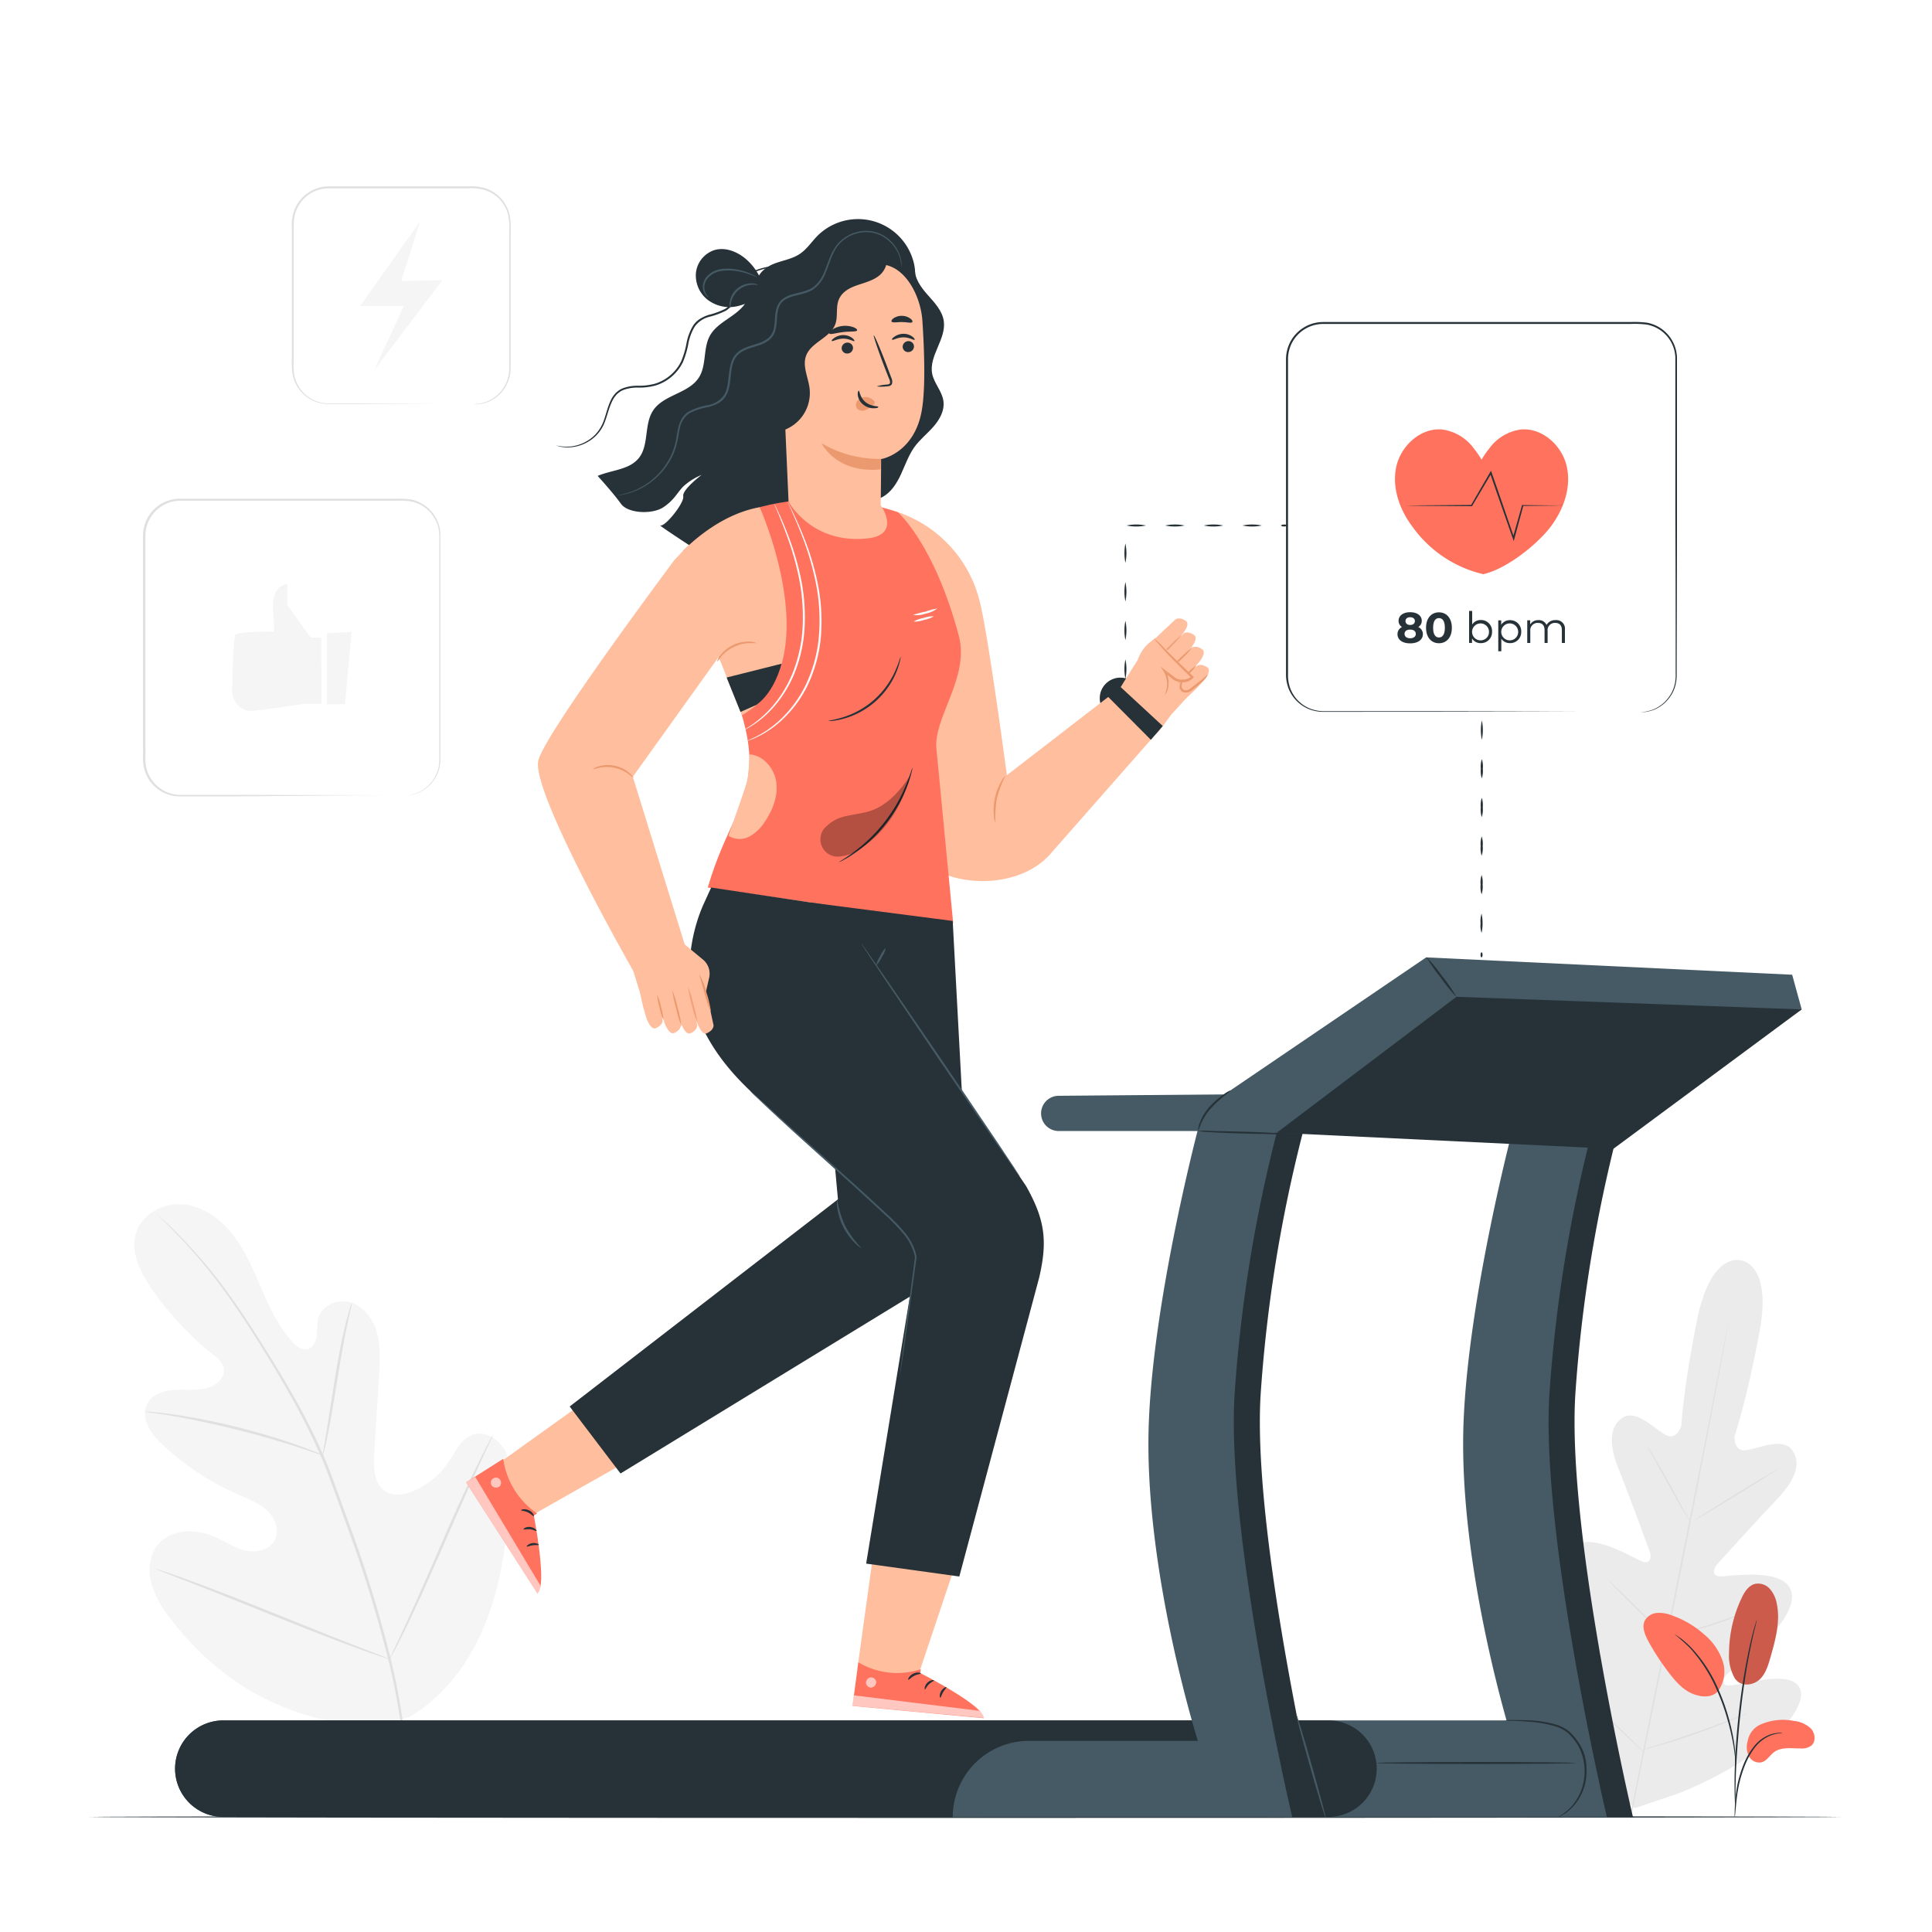 <svg class="animated" id="freepik_stories-workout" xmlns="http://www.w3.org/2000/svg" viewBox="0 0 500 500" version="1.1" xmlns:xlink="http://www.w3.org/1999/xlink" xmlns:svgjs="http://svgjs.com/svgjs"><style>svg#freepik_stories-workout:not(.animated) .animable {opacity: 0;}svg#freepik_stories-workout.animated #freepik--Character--inject-77 {animation: 1.5s Infinite  linear shake;animation-delay: 0s;}svg#freepik_stories-workout.animated #freepik--Treadmill--inject-77 {animation: 1.5s Infinite  linear floating;animation-delay: 0s;}            @keyframes shake {                10%, 90% {                    transform: translate3d(-1px, 0, 0);                  }                  20%, 80% {                    transform: translate3d(2px, 0, 0);                  }                  30%, 50%, 70% {                    transform: translate3d(-4px, 0, 0);                  }                  40%, 60% {                    transform: translate3d(4px, 0, 0);                  }            }                    @keyframes floating {                0% {                    opacity: 1;                    transform: translateY(0px);                }                50% {                    transform: translateY(-10px);                }                100% {                    opacity: 1;                    transform: translateY(0px);                }            }        </style><g id="freepik--background-complete--inject-77" class="animable" style="transform-origin: 250.447px 259.397px;"><path d="M106.2,444.25c19.41-12,25-36,25.51-57.77.08-3.64.7-7.45-.85-10.74s-5.46-5.69-8.8-4.34c-2.77,1.11-4.12,4.19-5.78,6.7a21.22,21.22,0,0,1-9,7.65c-2.38,1.07-5.29,1.65-7.5.26-3-1.91-3.16-6.26-2.93-9.87l1.26-20.2c.23-3.61.45-7.3-.48-10.8s-3.23-6.82-6.62-8-7.74.59-8.67,4.09a35.15,35.15,0,0,0-.36,4.49c-.18,1.49-1,3.11-2.42,3.45s-2.86-.76-3.88-1.88c-3.52-3.86-5.79-8.7-7.89-13.51s-4.12-9.73-7.28-13.9-7.67-7.59-12.83-8.17S36.85,314,35.25,319s1.08,10.36,4.09,14.67a80.73,80.73,0,0,0,15.89,17,6.65,6.65,0,0,1,2.64,3.17c.64,2.46-1.77,4.72-4.2,5.38-2.74.74-5.65.3-8.49.47s-6,1.25-7.17,3.85c-1.69,3.61,1.18,7.65,4.08,10.36a69.15,69.15,0,0,0,19.78,13c2.6,1.13,5.35,2.14,7.39,4.13s3.15,5.31,1.71,7.78-4.81,3.1-7.57,2.43-5.16-2.33-7.75-3.48c-4.86-2.15-11.3-2.18-14.72,1.94-2.25,2.7-2.66,6.62-1.79,10a26.57,26.57,0,0,0,5,9.24c7.43,9.79,17.2,17.89,28.5,22.53s21.9,6.33,33.59,2.79" style="fill: rgb(245, 245, 245); transform-origin: 83.335px 378.897px;" id="elx3y7b01w2ve" class="animable"></path><path d="M105.57,460.41a158.38,158.38,0,0,0-4.22-30.12A324.33,324.33,0,0,0,90.47,394.7c-1.13-3.1-2.24-6.17-3.33-9.18s-2.19-6-3.44-8.86a163.4,163.4,0,0,0-8.11-16c-2.83-5-5.69-9.57-8.4-13.86s-5.32-8.23-7.86-11.72a128.21,128.21,0,0,0-13.15-15.58c-1.7-1.72-3-3-4-3.86l-1.07-1-.37-.31a2.12,2.12,0,0,0,.33.36l1,1c.9.89,2.22,2.2,3.88,3.94a134.92,134.92,0,0,1,13,15.68c2.5,3.5,5.08,7.45,7.78,11.74S72.25,356,75.06,361a163.63,163.63,0,0,1,8,15.95c1.24,2.84,2.32,5.8,3.42,8.82l3.32,9.18a333.19,333.19,0,0,1,10.92,35.5,161.51,161.51,0,0,1,4.34,30" style="fill: rgb(224, 224, 224); transform-origin: 73.155px 387.39px;" id="eln2mkk14n0zr" class="animable"></path><path d="M83.51,376.63A7.76,7.76,0,0,0,84,375.1c.25-1,.56-2.42.91-4.21.72-3.57,1.53-8.53,2.42-14s1.76-10.41,2.53-14c.38-1.78.7-3.21.93-4.2a6.66,6.66,0,0,0,.29-1.56,8.08,8.08,0,0,0-.54,1.49c-.31,1-.7,2.39-1.14,4.16-.88,3.54-1.85,8.48-2.73,14s-1.63,10.3-2.22,14c-.28,1.69-.52,3.11-.7,4.25A6.59,6.59,0,0,0,83.51,376.63Z" style="fill: rgb(224, 224, 224); transform-origin: 87.295px 356.88px;" id="elvxvxr9g0kmn" class="animable"></path><path d="M37.54,365.32a10.23,10.23,0,0,0,1.84.32c1.18.18,2.9.42,5,.78,4.23.7,10,1.88,16.39,3.45s12,3.26,16.12,4.6c2,.65,3.69,1.22,4.82,1.61a11,11,0,0,0,1.79.55,9,9,0,0,0-1.7-.8c-1.11-.46-2.73-1.1-4.76-1.82-4-1.45-9.74-3.21-16.11-4.8A165.75,165.75,0,0,0,44.47,366c-2.13-.3-3.87-.48-5.06-.57A9.82,9.82,0,0,0,37.54,365.32Z" style="fill: rgb(224, 224, 224); transform-origin: 60.52px 370.972px;" id="elu4m9qbl0mr" class="animable"></path><path d="M100.83,429.4a2.19,2.19,0,0,0,.35-.55l.89-1.63c.77-1.43,1.82-3.52,3.09-6.11,2.54-5.2,5.83-12.49,9.35-20.58s6.73-15.4,9.16-20.64c1.19-2.55,2.17-4.65,2.9-6.2l.78-1.7a2.49,2.49,0,0,0,.23-.61,2.49,2.49,0,0,0-.35.55c-.24.44-.54,1-.89,1.64-.77,1.42-1.82,3.51-3.09,6.11-2.54,5.2-5.83,12.48-9.35,20.58s-6.73,15.4-9.16,20.64l-2.9,6.2-.78,1.69A2.49,2.49,0,0,0,100.83,429.4Z" style="fill: rgb(224, 224, 224); transform-origin: 114.205px 400.39px;" id="el6bpbgkxqyjw" class="animable"></path><path d="M40.21,406a2.61,2.61,0,0,0,.6.29l1.76.7,6.49,2.52c5.48,2.13,13,5.15,21.34,8.5s15.89,6.31,21.42,8.32c2.76,1,5,1.8,6.56,2.32l1.81.58a1.92,1.92,0,0,0,.64.16,2.61,2.61,0,0,0-.6-.29l-1.76-.7L92,425.9c-5.48-2.13-13-5.15-21.34-8.51s-15.89-6.31-21.41-8.32c-2.77-1-5-1.8-6.57-2.31l-1.8-.59A3,3,0,0,0,40.21,406Z" style="fill: rgb(224, 224, 224); transform-origin: 70.52px 417.695px;" id="elw5jn1h2ctk" class="animable"></path><path d="M450.55,326.18s-7.7-2.49-11.32,15.28-4.12,27.6-4.12,27.6-1.19,3.84-4,2.33-7.58-6.7-11.09-4.56-3.71,7-1.16,13.27,7.65,20.22,8.1,21.48.24,3.3-1.85,2.58-15.35-9.18-19-2.65,6.34,22.83,7.4,24.63.91,2.74.11,3.48-5-2.52-8.84-4.78-8.75-4.18-10.53-.24,1,17.47,19.69,35.54l9.18,7.8,11.47-3.88c24-9.8,31.71-21.29,31.53-25.61s-5.43-4.35-9.86-3.71-9.53,2.11-10,1.13-.25-1.91,1.41-3.18,17-12.67,16.06-20.09-16.39-4.51-18.61-4.63-1.63-2.11-.75-3.09,10.82-12,15.53-16.9,6.42-9.32,3.88-12.74-8.8-.26-12,.09-2.87-3.67-2.87-3.67,3.19-9.3,6.48-27.14-5-18.38-5-18.38" style="fill: rgb(235, 235, 235); transform-origin: 429.958px 397px;" id="ely7v43hujuqf" class="animable"></path><path d="M421.82,470.55c2.47-13.09,7.24-36.29,11.24-56.23s7.59-38,10.12-51.05l3-15.5.81-4.21c.1-.47.17-.83.22-1.09a3.45,3.45,0,0,1,.09-.37s0,.13-.05.38-.11.62-.18,1.1c-.18,1-.43,2.4-.75,4.22-.65,3.67-1.63,9-2.87,15.52-2.46,13.09-6,31.15-10,51.08s-8.82,43.12-11.35,56.2" style="fill: rgb(224, 224, 224); transform-origin: 434.56px 406.35px;" id="elilkn8zyr29n" class="animable"></path><path d="M426.35,374.37a4.42,4.42,0,0,1,.51.71c.31.46.74,1.15,1.26,2,1,1.71,2.42,4.11,3.89,6.78l3.75,6.86,1.15,2.08a4.15,4.15,0,0,1,.39.77,3.75,3.75,0,0,1-.52-.7c-.31-.47-.74-1.15-1.25-2-1-1.73-2.37-4.14-3.84-6.82s-2.79-5-3.8-6.83l-1.16-2.07A3,3,0,0,1,426.35,374.37Z" style="fill: rgb(224, 224, 224); transform-origin: 431.825px 383.97px;" id="elu4bc3ldde6" class="animable"></path><path d="M438.42,393.49c-.05-.08,4.77-3.14,10.77-6.83s10.91-6.6,11-6.52-4.77,3.15-10.77,6.84S438.48,393.58,438.42,393.49Z" style="fill: rgb(224, 224, 224); transform-origin: 449.305px 386.815px;" id="elusok3k6z4g" class="animable"></path><path d="M430.91,423.83a3.39,3.39,0,0,1,.85-.28l2.33-.64c2-.54,4.68-1.3,7.65-2.25s5.62-1.89,7.54-2.59l2.27-.83a3.67,3.67,0,0,1,.85-.26,4.65,4.65,0,0,1-.79.4c-.52.23-1.29.56-2.23.94-1.9.76-4.55,1.75-7.53,2.7s-5.71,1.67-7.7,2.15c-1,.23-1.8.41-2.36.52A4.9,4.9,0,0,1,430.91,423.83Z" style="fill: rgb(224, 224, 224); transform-origin: 441.655px 420.405px;" id="elvvvcv13hre" class="animable"></path><path d="M416.18,408.94a3.46,3.46,0,0,1,.63.52l1.64,1.53c1.37,1.3,3.24,3.11,5.29,5.13s3.9,3.87,5.22,5.22l1.55,1.61a3.32,3.32,0,0,1,.53.63,3.46,3.46,0,0,1-.63-.52l-1.64-1.53c-1.37-1.3-3.24-3.12-5.29-5.14s-3.9-3.87-5.22-5.21l-1.55-1.62A3.13,3.13,0,0,1,416.18,408.94Z" style="fill: rgb(224, 224, 224); transform-origin: 423.61px 416.26px;" id="eluoair2un7c8" class="animable"></path><path d="M406.14,434.87a6.4,6.4,0,0,1,.81.68l2.1,1.95c1.76,1.66,4.18,4,6.83,6.53s5.05,4.91,6.77,6.61l2,2a4.76,4.76,0,0,1,.71.78,5.44,5.44,0,0,1-.81-.68l-2.1-1.95c-1.76-1.65-4.18-4-6.84-6.53s-5-4.9-6.76-6.61l-2-2A5,5,0,0,1,406.14,434.87Z" style="fill: rgb(224, 224, 224); transform-origin: 415.75px 444.145px;" id="elnwpw1vmt33t" class="animable"></path><path d="M425,452.89a5.68,5.68,0,0,1,1.06-.38l2.93-.92c2.47-.78,5.88-1.86,9.61-3.17s7.08-2.57,9.49-3.5l2.87-1.1a7.21,7.21,0,0,1,1.07-.37,5.83,5.83,0,0,1-1,.5c-.66.3-1.62.72-2.82,1.22-2.39,1-5.73,2.3-9.47,3.6s-7.16,2.36-9.66,3.07c-1.25.36-2.26.63-3,.81A9.39,9.39,0,0,1,425,452.89Z" style="fill: rgb(224, 224, 224); transform-origin: 438.515px 448.17px;" id="el8sqy9fjom0l" class="animable"></path><path d="M122.61,104.62a15,15,0,0,0,2.09-.3,9.22,9.22,0,0,0,6.87-7,11,11,0,0,0,.21-2.47c0-.87,0-1.78,0-2.71,0-3.75,0-8,0-12.74s0-9.88,0-15.43c0-1.39,0-2.8,0-4.23a15.71,15.71,0,0,0-.32-4.28,9,9,0,0,0-5.84-6.22,12.71,12.71,0,0,0-4.6-.49H85.08a9,9,0,0,0-8.24,5.32,8.67,8.67,0,0,0-.7,2.43A18,18,0,0,0,76,59.06V64.2c0,6.79,0,13.34,0,19.57,0,3.12,0,6.17,0,9.12a21.81,21.81,0,0,0,.19,4.31,9.16,9.16,0,0,0,1.72,3.71,9.07,9.07,0,0,0,6.76,3.49c2.55,0,5,0,7.39,0l22.35.08,6.08,0,1.58,0,.53,0-.53,0-1.58,0-6.08,0-22.35.09c-2.36,0-4.82,0-7.41,0a9.47,9.47,0,0,1-7.08-3.62,9.68,9.68,0,0,1-1.82-3.89,22.35,22.35,0,0,1-.21-4.4c0-3,0-6,0-9.12,0-6.23,0-12.78,0-19.57V59.06a11.23,11.23,0,0,1,.85-5.21,9.58,9.58,0,0,1,8.71-5.62h35.85a13.22,13.22,0,0,1,4.76.52,9.55,9.55,0,0,1,6.12,6.56,16.52,16.52,0,0,1,.33,4.4c0,1.43,0,2.84,0,4.23,0,5.55,0,10.71,0,15.43s0,9,0,12.74c0,.93,0,1.84,0,2.71a10.89,10.89,0,0,1-.24,2.52,9.57,9.57,0,0,1-1.94,4,9.31,9.31,0,0,1-5.15,3.13,8.1,8.1,0,0,1-1.57.19Z" style="fill: rgb(224, 224, 224); transform-origin: 103.848px 76.427px;" id="el973tcqzv6d" class="animable"></path><polygon points="108.73 57.27 93.18 79.2 104.5 79.2 96.83 95.84 114.5 72.5 103.84 72.71 108.73 57.27" style="fill: rgb(245, 245, 245); transform-origin: 103.84px 76.555px;" id="elzed5ogr8d4k" class="animable"></polygon><path d="M104.51,205.91a11.49,11.49,0,0,0,2.88-.51,9,9,0,0,0,3.07-1.75,9.2,9.2,0,0,0,2.7-3.94c.7-1.71.51-3.78.52-6s0-4.67,0-7.27c0-5.22,0-11.16,0-17.73s0-13.76,0-21.48v-5.89c0-2,.19-4.05-.61-5.92a9.09,9.09,0,0,0-3.87-4.57,9.27,9.27,0,0,0-2.89-1.09,16.65,16.65,0,0,0-3.18-.17l-56.49,0a9.07,9.07,0,0,0-9,9.28q0,7.32,0,14.41c0,9.45,0,18.56,0,27.25q0,6.51,0,12.69c.06,2.05-.2,4.11.37,6a9.11,9.11,0,0,0,3.22,4.64,9,9,0,0,0,5.16,1.84c1.84,0,3.68,0,5.47,0l10.31,0,31.1.08,8.46.05,2.2,0c.5,0,.75,0,.75,0s-.25,0-.75,0l-2.2,0-8.46,0L62,206.1H51.69c-1.79,0-3.61,0-5.49,0a9.31,9.31,0,0,1-5.4-1.91,9.48,9.48,0,0,1-3.38-4.86,10.37,10.37,0,0,1-.41-3v-3.06q0-6.18,0-12.69c0-8.69,0-17.8,0-27.25V138.88A9.62,9.62,0,0,1,39.67,132a9.52,9.52,0,0,1,6.88-2.93l56.49,0a17.18,17.18,0,0,1,3.27.18,9.58,9.58,0,0,1,3,1.16,9.43,9.43,0,0,1,4.05,4.81,8.75,8.75,0,0,1,.62,3.06c0,1,0,2,0,3,0,2,0,4,0,5.89,0,7.72,0,14.92,0,21.48s0,12.51,0,17.73c0,2.6,0,5,0,7.27,0,1.12,0,2.18,0,3.21a8.82,8.82,0,0,1-.56,2.87,9.33,9.33,0,0,1-2.79,4,9,9,0,0,1-3.14,1.73,9.48,9.48,0,0,1-2.16.4C104.76,205.92,104.51,205.91,104.51,205.91Z" style="fill: rgb(224, 224, 224); transform-origin: 75.494px 167.578px;" id="el24yrg0o7pye" class="animable"></path><path d="M83.15,165H80.41l-6-8.32v-5.46s-4.22-.26-3.73,6.89,0,5.33,0,5.33-9,0-9.72.81c-.54.57-.79,9.49-.88,14.32a5.23,5.23,0,0,0,3.71,5.28,4,4,0,0,0,1,.13c2.24,0,13.68-1.82,13.68-1.82h4.73Z" style="fill: rgb(245, 245, 245); transform-origin: 71.636px 167.599px;" id="el4jmqr1wexyg" class="animable"></path><polygon points="90.98 163.53 89.3 182.24 84.61 182.24 84.61 163.91 90.98 163.53" style="fill: rgb(245, 245, 245); transform-origin: 87.795px 172.885px;" id="elhd2ljup6rh4" class="animable"></polygon></g><g id="freepik--Floor--inject-77" class="animable" style="transform-origin: 249.7px 470.24px;"><path d="M476.4,470.22c0,.14-101.51.26-226.7.26S23,470.36,23,470.22,124.47,470,249.7,470,476.4,470.08,476.4,470.22Z" style="fill: rgb(38, 50, 56); transform-origin: 249.7px 470.24px;" id="el2t4y3bnam9o" class="animable"></path></g><g id="freepik--Character--inject-77" class="animable" style="transform-origin: 216.744px 250.685px;"><polygon points="221.89 431.89 226.78 396.55 249.67 397.73 236.93 435.7 221.89 431.89" style="fill: rgb(255, 190, 157); transform-origin: 235.78px 416.125px;" id="elufot4z264jm" class="animable"></polygon><path d="M238.27,432l-.08,1s16.53,8.4,16.43,11.67l-34-3.18,1.52-11.28A19.57,19.57,0,0,0,238.27,432Z" style="fill: rgb(255, 114, 94); transform-origin: 237.62px 437.44px;" id="elzn1331idq3h" class="animable"></path><g id="elib6g2khhtkj"><g style="opacity: 0.6; transform-origin: 225.436px 435.429px;" class="animable"><path d="M225.22,434.13a1.4,1.4,0,0,0-1.1,1.5,1.35,1.35,0,0,0,1.47,1.11,1.47,1.47,0,0,0,1.16-1.59,1.38,1.38,0,0,0-1.66-1" style="fill: rgb(255, 255, 255); transform-origin: 225.436px 435.429px;" id="elit2m3bnnfcm" class="animable"></path></g></g><g id="elo3rbyojcuy"><g style="opacity: 0.6; transform-origin: 237.627px 441.68px;" class="animable"><path d="M220.6,441.47l.36-2.72,32.47,4s1.46.8,1.19,1.86Z" style="fill: rgb(255, 255, 255); transform-origin: 237.627px 441.68px;" id="elyq790us88wp" class="animable"></path></g></g><path d="M238.3,433.09c0,.16-.86.16-1.73.62s-1.36,1.11-1.51,1,.19-1,1.25-1.55S238.35,432.94,238.3,433.09Z" style="fill: rgb(38, 50, 56); transform-origin: 236.664px 433.788px;" id="elt8cgyiqpzy" class="animable"></path><path d="M241.73,434.9c0,.16-.72.38-1.35,1s-.87,1.37-1,1.35-.18-1,.62-1.77S241.74,434.74,241.73,434.9Z" style="fill: rgb(38, 50, 56); transform-origin: 240.518px 436.029px;" id="elx1pczlqf80p" class="animable"></path><path d="M243.36,439.36c-.16,0-.31-.84.2-1.7s1.32-1.16,1.38-1-.47.59-.88,1.31S243.52,439.35,243.36,439.36Z" style="fill: rgb(38, 50, 56); transform-origin: 244.077px 437.989px;" id="el096uv2d6ypk5" class="animable"></path><polygon points="128.1 379.39 153.11 361.46 172.88 372.21 137.01 392.52 128.1 379.39" style="fill: rgb(255, 190, 157); transform-origin: 150.49px 376.99px;" id="el25d2v34zdq5j" class="animable"></polygon><path d="M139,391.68l-.85.56s3.58,18.19.94,20.12l-18.46-28.74,9.61-6.08A20.47,20.47,0,0,0,139,391.68Z" style="fill: rgb(255, 114, 94); transform-origin: 130.345px 394.95px;" id="elsclseih75jt" class="animable"></path><g id="elelblejmoghj"><g style="opacity: 0.6; transform-origin: 128.353px 383.702px;" class="animable"><path d="M129.27,382.74a1.41,1.41,0,0,0-1.87.05,1.34,1.34,0,0,0,0,1.84,1.47,1.47,0,0,0,2-.06,1.4,1.4,0,0,0-.25-1.92" style="fill: rgb(255, 255, 255); transform-origin: 128.353px 383.702px;" id="elapx3opjx315" class="animable"></path></g></g><g id="elutswth6k5ud"><g style="opacity: 0.6; transform-origin: 130.252px 397.295px;" class="animable"><path d="M120.64,383.62l2.36-1.39,16.83,28.06s.27,1.64-.73,2.07Z" style="fill: rgb(255, 255, 255); transform-origin: 130.252px 397.295px;" id="eluw3a8gvc2jo" class="animable"></path></g></g><path d="M138.15,392.39c-.15.09-.66-.58-1.56-1s-1.72-.39-1.74-.55.91-.48,2,0S138.3,392.34,138.15,392.39Z" style="fill: rgb(38, 50, 56); transform-origin: 136.516px 391.492px;" id="el63e1q14wmn7" class="animable"></path><path d="M138.84,396.21c-.12.12-.75-.34-1.65-.43s-1.61.17-1.7,0,.66-.74,1.77-.6S139,396.12,138.84,396.21Z" style="fill: rgb(38, 50, 56); transform-origin: 137.174px 395.694px;" id="elbabl2smpg5w" class="animable"></path><path d="M136.33,400.24c-.11-.11.46-.76,1.46-.89s1.73.33,1.65.46-.75,0-1.57.11S136.43,400.37,136.33,400.24Z" style="fill: rgb(38, 50, 56); transform-origin: 137.881px 399.798px;" id="el83744bvvqu" class="animable"></path><circle cx="289.95" cy="180.71" r="5.34" style="fill: rgb(38, 50, 56); transform-origin: 289.95px 180.71px;" id="elvllus2tk34" class="animable"></circle><path d="M229.59,131.73a32.59,32.59,0,0,1,23.91,23.73c2.2,8.35,7.08,45.16,7.08,45.16L290,177.91,299.1,190l-26.93,30.62c-6,7.27-17.75,9-26.69,6h0c-10.15-3.41-10.67-10.43-9.51-21.07Z" style="fill: rgb(255, 190, 157); transform-origin: 264.345px 179.876px;" id="elto7ygg8ykyn" class="animable"></path><path d="M303,185.08l9.69-10.61-15.08-8c-1.06.64-7.61,11.41-7.61,11.41l-.4,1.85s9.29,10.1,9.55,10.27S303,185.08,303,185.08Z" style="fill: rgb(255, 190, 157); transform-origin: 301.145px 178.237px;" id="elrlgf5mqxmlk" class="animable"></path><path d="M312.08,175.43s-.05.13-.17.28c-1,1.27-5.81,6.25-6.63,5.89s-2.28-2.44-1.77-3.21,6.29-6.08,6.29-6.08,1-.78,2.67.42C313.53,173.47,312.08,175.43,312.08,175.43Z" style="fill: rgb(255, 190, 157); transform-origin: 308.131px 176.84px;" id="elhvy95vwlk58" class="animable"></path><path d="M310.76,170.75s-.05.13-.16.28c-1,1.28-5.82,6.26-6.64,5.89s-2.27-2.43-1.76-3.21,6.28-6.08,6.28-6.08,1-.78,2.68.42C312.22,168.8,310.76,170.75,310.76,170.75Z" style="fill: rgb(255, 190, 157); transform-origin: 306.82px 172.16px;" id="elmshdcbiesq9" class="animable"></path><path d="M308.66,167.05s-.05.13-.17.28c-1,1.27-5.82,6.25-6.64,5.89s-2.27-2.44-1.76-3.22,6.28-6.08,6.28-6.08,1-.78,2.68.43C310.11,165.09,308.66,167.05,308.66,167.05Z" style="fill: rgb(255, 190, 157); transform-origin: 304.711px 168.456px;" id="elzhec19rnuds" class="animable"></path><path d="M306.51,163.41s-.05.13-.17.28c-1,1.28-5.81,6.26-6.63,5.89s-2.27-2.43-1.76-3.21,6.28-6.08,6.28-6.08,1-.78,2.68.42C308,161.46,306.51,163.41,306.51,163.41Z" style="fill: rgb(255, 190, 157); transform-origin: 302.576px 164.82px;" id="elrmgxd61ogia" class="animable"></path><path d="M304.89,176.89a14.32,14.32,0,0,0,2.55-2.24,13.38,13.38,0,0,0,2.22-2.5,13.41,13.41,0,0,0-2.56,2.23A12.24,12.24,0,0,0,304.89,176.89Z" style="fill: rgb(235, 153, 110); transform-origin: 307.275px 174.52px;" id="el4w7y7hm80pq" class="animable"></path><path d="M301.89,174.09a25.86,25.86,0,0,0,3.58-3.23,25.17,25.17,0,0,0,3.28-3.54,53.94,53.94,0,0,0-6.86,6.77Z" style="fill: rgb(235, 153, 110); transform-origin: 305.32px 170.705px;" id="eldpbvf4o80os" class="animable"></path><g id="elsflnqgmpqoj"><g style="opacity: 0.78; transform-origin: 302.53px 167.615px;" class="animable"><path d="M299.1,171a52.25,52.25,0,0,0,6.86-6.77,26.54,26.54,0,0,0-3.58,3.23A25.94,25.94,0,0,0,299.1,171Z" style="fill: rgb(235, 153, 110); transform-origin: 302.53px 167.615px;" id="elzr0jxm30cci" class="animable"></path></g></g><path d="M293.38,178.36l.67-5.7a9.76,9.76,0,0,1,3.48-6.38l1.48-1.21,9.45,9.91s-4.21,2.72-6.32-.52l.5,5.31Z" style="fill: rgb(255, 190, 157); transform-origin: 300.92px 172.42px;" id="elhdrnd54ew0i" class="animable"></path><path d="M301.46,179.8c-.07,0,.27-.59.48-1.67a6.24,6.24,0,0,0-.79-4.35l-.75-1.23,1.15.88,2.64,2-.06,0a3.73,3.73,0,0,0,4-.2,2.49,2.49,0,0,0,.23-.22l0,.43c-2.78-2.69-5.27-5.16-6.95-7-.85-.94-1.51-1.72-2-2.27a3.61,3.61,0,0,1-.63-.9,35.25,35.25,0,0,1,2.9,2.86c1.76,1.8,4.28,4.2,7.08,6.89l.22.21-.2.22a1.87,1.87,0,0,1-.32.31,3.74,3.74,0,0,1-2.38.82,5.24,5.24,0,0,1-2.26-.56h0l0,0-2.59-2.09.39-.35a6.29,6.29,0,0,1,.63,4.7A3.27,3.27,0,0,1,301.46,179.8Z" style="fill: rgb(235, 153, 110); transform-origin: 303.88px 172.535px;" id="elsaln6ew4xvf" class="animable"></path><path d="M306.3,175.79c.11.05-.33.6-.5,1.51a1.21,1.21,0,0,0,.55,1.24,1.79,1.79,0,0,0,1.74-.38c1.19-.95,2.36-1.78,3.11-2.42s1.2-1.11,1.28-1.05-.25.62-1,1.38a29,29,0,0,1-3.06,2.61,2.29,2.29,0,0,1-2.36.39,1.63,1.63,0,0,1-.73-1.85,2.92,2.92,0,0,1,.59-1.13C306.14,175.87,306.27,175.77,306.3,175.79Z" style="fill: rgb(235, 153, 110); transform-origin: 308.879px 176.962px;" id="elo9oubk9kiq" class="animable"></path><path d="M257.63,213a5,5,0,0,1-.41-1.85,14.9,14.9,0,0,1,.25-4.57,14.42,14.42,0,0,1,1.63-4.29,5,5,0,0,1,1.12-1.52,28.11,28.11,0,0,0-2.24,5.91A28.64,28.64,0,0,0,257.63,213Z" style="fill: rgb(235, 153, 110); transform-origin: 258.683px 206.885px;" id="elukgyxrc4mn" class="animable"></path><polygon points="286.54 180.1 297.84 191.46 300.92 187.89 289.74 177.55 286.54 180.1" style="fill: rgb(38, 50, 56); transform-origin: 293.73px 184.505px;" id="elt0feteo0jiq" class="animable"></polygon><path d="M212.05,144.88c.71-3.88-1.45-8.56,1.21-11.48,1.84-2,5.12-2,7.25-3.69,2.74-2.23,2.55-6.35,2.86-9.86a25.38,25.38,0,0,1,6.84-15.13c1.57-1.65,3.53-3.64,2.88-5.82a5.87,5.87,0,0,0-1.34-2.05L212.21,74.57a23.3,23.3,0,0,0-5.42-5,7.81,7.81,0,0,0-7.07-.74c-3.92,1.81-4.59,7.09-7.38,10.38-2.52,3-6.78,4.29-8.64,7.71-1.77,3.27-.82,7.57-2.79,10.72-2.62,4.21-9.16,4.46-11.89,8.6-2.39,3.62-1,8.94-3.7,12.31-2.47,3.06-7,3.06-10.65,4.61,0,0,4.15,4.56,6,7.18s8.24,2.82,11.05.91,3.37-3.53,5.1-5.34a16,16,0,0,1,4.75-3s-5.08,3.83-4.75,5.53-4.7,7.94-5.9,7.53,13.26,8.9,13.26,8.9Z" style="fill: rgb(38, 50, 56); transform-origin: 193.944px 106.593px;" id="elyhz7m0m1jeg" class="animable"></path><path d="M236.79,69.36c-.2,2.66,1.56,5,3.33,7s3.75,4.08,4.13,6.72c.68,4.68-3.91,9-3,13.66.51,2.49,2.54,4.49,2.9,7s-.95,4.81-2.56,6.66-3.58,3.38-5,5.38-2.33,4.6-3.41,6.94-2.53,4.68-4.8,5.91c-3.42,1.86-8.2,1-10.82,3.86s-1.73,7.84-4.85,9.93" style="fill: rgb(38, 50, 56); transform-origin: 228.515px 105.89px;" id="el4ck9hcqvjp" class="animable"></path><path d="M195.87,73.43c-.07-2.41,2.16-4.28,4.41-5.16S205,67.05,207,65.7c1.78-1.19,3-3.06,4.47-4.58a14.87,14.87,0,0,1,25,6.82c.86,3.44.27,7.51-2.44,9.79-3.15,2.66-7.81,2.07-11.84,1.24s-8.59-1.64-12,.73c-2,1.43-3.19,3.75-4.43,5.9s-2.8,4.34-5.15,5.15-5.53-.59-5.62-3.07" style="fill: rgb(38, 50, 56); transform-origin: 215.913px 73.84px;" id="el7n126wimtl5" class="animable"></path><path d="M205.39,73.93a4,4,0,0,0-3.6,4.1h0l2.41,54.57c.1,6.44,9.52,10.07,16.42,9.91h0c7-.17,7.19-3.58,7.28-9.72.14-10.24.13-14.08.13-14s8.81-1.48,10.6-13c.9-5.71.59-15.08.09-22.73-.45-6.89-5-15.34-11.9-14.6Z" style="fill: rgb(255, 190, 157); transform-origin: 220.496px 105.465px;" id="elfnk20umwy6g" class="animable"></path><path d="M236.54,89.62a1.47,1.47,0,0,1-1.41,1.49,1.4,1.4,0,0,1-1.52-1.32,1.48,1.48,0,0,1,1.41-1.5A1.41,1.41,0,0,1,236.54,89.62Z" style="fill: rgb(38, 50, 56); transform-origin: 235.075px 89.7px;" id="elcoi12z7apyo" class="animable"></path><path d="M236.7,87.93c-.18.2-1.3-.63-2.89-.62s-2.74.8-2.91.61.1-.43.6-.8a4.06,4.06,0,0,1,2.34-.73,3.87,3.87,0,0,1,2.3.74C236.62,87.5,236.79,87.85,236.7,87.93Z" style="fill: rgb(38, 50, 56); transform-origin: 233.786px 87.175px;" id="elzms48f13k2" class="animable"></path><path d="M220.76,90a1.47,1.47,0,0,1-1.42,1.49,1.41,1.41,0,0,1-1.52-1.33,1.48,1.48,0,0,1,1.42-1.49A1.41,1.41,0,0,1,220.76,90Z" style="fill: rgb(38, 50, 56); transform-origin: 219.29px 90.08px;" id="elsmwxsweo7uo" class="animable"></path><path d="M221.12,88.26c-.18.2-1.3-.63-2.89-.62s-2.74.8-2.92.61.1-.43.61-.8a4.06,4.06,0,0,1,2.34-.73,3.87,3.87,0,0,1,2.29.74C221,87.83,221.21,88.18,221.12,88.26Z" style="fill: rgb(38, 50, 56); transform-origin: 218.198px 87.505px;" id="eloj2lxj3i09g" class="animable"></path><path d="M226.9,100a9.94,9.94,0,0,1,2.57-.47c.41-.05.79-.13.86-.4a2.08,2.08,0,0,0-.28-1.2l-1.2-3.08c-1.67-4.39-2.88-8-2.71-8.06s1.68,3.44,3.35,7.82c.4,1.08.79,2.11,1.16,3.1a2.4,2.4,0,0,1,.21,1.59,1,1,0,0,1-.67.59,2.54,2.54,0,0,1-.68.1A10.31,10.31,0,0,1,226.9,100Z" style="fill: rgb(38, 50, 56); transform-origin: 228.518px 93.434px;" id="elci3ndgc969" class="animable"></path><path d="M228,118.76a29.21,29.21,0,0,1-15.39-4.06s3.75,7.88,15.25,6.78Z" style="fill: rgb(235, 153, 110); transform-origin: 220.305px 118.143px;" id="elzoujb34kw7n" class="animable"></path><path d="M226.24,103.83a2.91,2.91,0,0,0-2.57-1.06,2.63,2.63,0,0,0-1.8,1,1.67,1.67,0,0,0-.12,1.89,1.94,1.94,0,0,0,2.08.53,5.91,5.91,0,0,0,2-1.22,1.71,1.71,0,0,0,.46-.47.53.53,0,0,0,0-.59" style="fill: rgb(235, 153, 110); transform-origin: 223.946px 104.526px;" id="el2tnwxzgvyxc" class="animable"></path><path d="M222.23,101.11c.26,0,.27,1.71,1.74,2.93s3.31,1,3.33,1.26-.41.34-1.19.36a4.24,4.24,0,0,1-2.77-1,3.73,3.73,0,0,1-1.35-2.45C221.93,101.53,222.12,101.1,222.23,101.11Z" style="fill: rgb(38, 50, 56); transform-origin: 224.64px 103.385px;" id="elg9z7ntb5xa" class="animable"></path><path d="M221.83,85.49c-.16.43-1.74.23-3.6.45s-3.37.74-3.61.36c-.11-.19.15-.59.75-1a6.34,6.34,0,0,1,5.49-.62C221.55,84.94,221.89,85.28,221.83,85.49Z" style="fill: rgb(38, 50, 56); transform-origin: 218.216px 85.378px;" id="el4lmpk9gg3h" class="animable"></path><path d="M236.11,83.35c-.28.36-1.37,0-2.69,0s-2.42.25-2.68-.13c-.11-.18.06-.54.55-.88a3.77,3.77,0,0,1,2.18-.6,3.72,3.72,0,0,1,2.14.72C236.08,82.8,236.23,83.17,236.11,83.35Z" style="fill: rgb(38, 50, 56); transform-origin: 233.429px 82.624px;" id="elwdzaad8bv68" class="animable"></path><path d="M197.37,111.72a10.21,10.21,0,0,0,12.14-11.28c-.36-2.82-1.88-5.69-.9-8.36,1.29-3.53,6.24-4.62,7.55-8.14.76-2,.08-4.44.94-6.45s2.8-3,4.74-3.67,4-1.18,5.62-2.44,2.64-3.65,1.59-5.41a108.4,108.4,0,0,0-25.1,6.1c-1.88.7-3.85,1.54-4.95,3.2s-1.12,4-1,6.16l1.44,30.94" style="fill: rgb(38, 50, 56); transform-origin: 213.424px 89.17px;" id="elt66ghfxvouk" class="animable"></path><path d="M215.29,65.57a5.08,5.08,0,0,1-.65.74,8,8,0,0,1-2.36,1.53,14.63,14.63,0,0,1-4.33,1c-1.73.21-3.72.17-5.88.22a17.58,17.58,0,0,0-6.85,1.39A7.32,7.32,0,0,0,192.31,73a18.72,18.72,0,0,0-1.67,3.79,6.77,6.77,0,0,1-2.71,3.58,20.81,20.81,0,0,1-4.36,1.62,6.59,6.59,0,0,0-3.75,2.51,13.09,13.09,0,0,0-1.68,4.49,23.27,23.27,0,0,1-1.42,4.76,11.7,11.7,0,0,1-3,3.81,11.56,11.56,0,0,1-4.12,2.22,15.9,15.9,0,0,1-4.44.53,10.2,10.2,0,0,0-4,.68,5.57,5.57,0,0,0-1.56,1.1,7.44,7.44,0,0,0-1.08,1.55c-1.12,2.25-1.48,4.68-2.48,6.66a10,10,0,0,1-4.14,4.19,10.54,10.54,0,0,1-4.26,1.27,9.87,9.87,0,0,1-2.81-.2c-.32-.08-.55-.17-.7-.21l-.24-.09a11.58,11.58,0,0,0,3.73.3,10.43,10.43,0,0,0,4.14-1.33,9.6,9.6,0,0,0,3.94-4.1c1-1.92,1.29-4.33,2.44-6.69a7.27,7.27,0,0,1,1.14-1.65,5.89,5.89,0,0,1,1.69-1.22,10.69,10.69,0,0,1,4.21-.74,16.15,16.15,0,0,0,4.31-.52,11.2,11.2,0,0,0,3.93-2.14,11,11,0,0,0,2.86-3.65,22.21,22.21,0,0,0,1.38-4.65,13.58,13.58,0,0,1,1.76-4.67,6,6,0,0,1,1.8-1.72,10.15,10.15,0,0,1,2.22-1,20.06,20.06,0,0,0,4.26-1.56,6.17,6.17,0,0,0,2.52-3.33,19,19,0,0,1,1.75-3.87,7.6,7.6,0,0,1,3.1-2.58,17.37,17.37,0,0,1,7-1.37c2.19,0,4.14,0,5.86-.15a14.88,14.88,0,0,0,4.28-.94A9.22,9.22,0,0,0,215.29,65.57Z" style="fill: rgb(38, 50, 56); transform-origin: 179.59px 90.678px;" id="ellvgfscc7jt" class="animable"></path><path d="M206.73,129.46c-13.77,1.3-22.95,6.3-29.95,13.07L186,170.07s8.5,16.22,7.92,27.75-6.18,16.3-10.75,31.87l63.52,9.3s-3.58-37.19-4.35-45.26,8.65-18.43,5.81-29.14c-6.31-23.78-15.74-32-15.74-32S218.65,127.54,206.73,129.46Z" style="fill: rgb(255, 114, 94); transform-origin: 212.733px 184.007px;" id="elfwz862eyh0d" class="animable"></path><path d="M188.51,216.27a5.33,5.33,0,0,0,5.47.2,11.22,11.22,0,0,0,4.08-4c2-3,3.33-6.55,2.83-10.08s-3.29-6.87-6.85-7.16c0,0-.3,5-.62,6.61S188.51,216.27,188.51,216.27Z" style="fill: rgb(255, 190, 157); transform-origin: 194.753px 206.18px;" id="eledm54equnou" class="animable"></path><path d="M233.08,170a3.71,3.71,0,0,1-.16,1,17.41,17.41,0,0,1-.86,2.74A20.73,20.73,0,0,1,218.32,186a17.24,17.24,0,0,1-2.83.56,3.83,3.83,0,0,1-1.05,0c0-.1,1.49-.23,3.77-.95a21.82,21.82,0,0,0,13.51-12.07C232.69,171.42,233,169.94,233.08,170Z" style="fill: rgb(38, 50, 56); transform-origin: 223.76px 178.297px;" id="el9mg72wuk8wp" class="animable"></path><path d="M236.14,198.7a5.36,5.36,0,0,1-.24,1.23,12.56,12.56,0,0,1-.39,1.41c-.17.55-.35,1.18-.62,1.85a37.46,37.46,0,0,1-2.09,4.63,38,38,0,0,1-7.61,9.8,36.27,36.27,0,0,1-4,3.17,26.23,26.23,0,0,1-2.91,1.79,5.78,5.78,0,0,1-1.14.54c0-.09,1.53-.93,3.83-2.63a41,41,0,0,0,3.85-3.22,40.71,40.71,0,0,0,7.52-9.68,41.86,41.86,0,0,0,2.17-4.53C235.62,200.4,236.05,198.67,236.14,198.7Z" style="fill: rgb(38, 50, 56); transform-origin: 226.64px 210.91px;" id="elrxy2ss7boef" class="animable"></path><g id="elvfhce40jk3s"><g style="opacity: 0.3; transform-origin: 223.98px 211.119px;" class="animable"><path d="M235.62,200.56c-2.37,3.8-6,7.93-10.48,9.33-1.92.61-3.94.81-5.91,1.26a10.28,10.28,0,0,0-5.32,2.66,4.47,4.47,0,0,0,3.66,7.82,10.85,10.85,0,0,0,5.07-2c6.67-4.33,10.88-11.13,13-19.09" id="elb2h44q0of7w" class="animable" style="transform-origin: 223.98px 211.119px;"></path></g></g><path d="M200.4,130.44a4.09,4.09,0,0,1,.32.58c.2.39.47,1,.82,1.73.69,1.51,1.66,3.71,2.7,6.5a70.31,70.31,0,0,1,2.94,10A49.9,49.9,0,0,1,208.25,162a37.19,37.19,0,0,1-2.73,12.49,31,31,0,0,1-5.59,8.83,26,26,0,0,1-5.38,4.53c-.71.44-1.28.75-1.67.94a3.28,3.28,0,0,1-.61.27s.8-.45,2.17-1.38a28,28,0,0,0,5.22-4.61,31.33,31.33,0,0,0,5.41-8.76A37.34,37.34,0,0,0,207.73,162a51,51,0,0,0-1-12.62,75.35,75.35,0,0,0-2.82-10c-1-2.79-1.9-5-2.53-6.54-.31-.72-.55-1.31-.74-1.76A3,3,0,0,1,200.4,130.44Z" style="fill: rgb(250, 250, 250); transform-origin: 200.285px 159.75px;" id="elisz3rppg54" class="animable"></path><path d="M203.86,130a4.29,4.29,0,0,1,.36.63c.22.42.54,1,.94,1.86.78,1.62,1.88,4,3.06,7a69.18,69.18,0,0,1,3.27,10.86,49,49,0,0,1,1,13.86,36.59,36.59,0,0,1-3.59,13.41,30.66,30.66,0,0,1-6.83,9,26,26,0,0,1-6.37,4.24,17.54,17.54,0,0,1-1.93.77,4.13,4.13,0,0,1-.69.21c0-.06.93-.36,2.54-1.17a27.2,27.2,0,0,0,6.2-4.32,31,31,0,0,0,6.65-9,36.69,36.69,0,0,0,3.5-13.24,49.56,49.56,0,0,0-.93-13.72,73.25,73.25,0,0,0-3.14-10.83c-1.13-3-2.18-5.4-2.91-7.05l-.84-1.89A3,3,0,0,1,203.86,130Z" style="fill: rgb(250, 250, 250); transform-origin: 202.845px 160.92px;" id="elr7sv0ft2to" class="animable"></path><path d="M242.55,157.47a7,7,0,0,1-3,1.34,7,7,0,0,1-3.26.35,20.37,20.37,0,0,1,3.12-.85A20.64,20.64,0,0,1,242.55,157.47Z" style="fill: rgb(250, 250, 250); transform-origin: 239.42px 158.344px;" id="elgz6yn99pdsd" class="animable"></path><path d="M241.7,159.49a7.37,7.37,0,0,1-2.57.95,7.22,7.22,0,0,1-2.7.43,7.7,7.7,0,0,1,2.57-.94A7.4,7.4,0,0,1,241.7,159.49Z" style="fill: rgb(250, 250, 250); transform-origin: 239.065px 160.181px;" id="eldj46783jo37" class="animable"></path><path d="M204.05,129.77s5.88,11.21,20.64,9.55c8.53-1,3.34-8.42,3.34-8.42S220.07,126.25,204.05,129.77Z" style="fill: rgb(255, 190, 157); transform-origin: 216.822px 133.97px;" id="elut9oswq3cc" class="animable"></path><path d="M246.56,238.34l3.7,69A28.62,28.62,0,0,1,236.39,335l-75.8,46.34L147.43,364l69.43-53.61-7-76.8Z" style="fill: rgb(38, 50, 56); transform-origin: 198.926px 307.465px;" id="elebduq5wcdzi" class="animable"></path><path d="M184.05,229.69l-1.88,4.12c-4.06,8.93-5,20.46-1.86,28.63s8.14,14.85,16.14,22h0L233,317.88a11.71,11.71,0,0,1,3.63,10.57l-12.47,76.21L248.27,408l20.64-77.25c2.27-9.65,1.5-15.14-3.35-23.79l-49.17-72.4Z" style="fill: rgb(38, 50, 56); transform-origin: 224.285px 318.845px;" id="elmsbtx4le3nh" class="animable"></path><path d="M264,304.6a4.34,4.34,0,0,1-.46-.59l-1.24-1.73-4.47-6.43-14.6-21.32-14.46-21.41-4.34-6.52-1.16-1.79a4.14,4.14,0,0,1-.37-.64,3.63,3.63,0,0,1,.46.59l1.24,1.73,4.47,6.43,14.6,21.32,14.46,21.4c1.81,2.72,3.28,4.94,4.34,6.52.48.75.86,1.34,1.16,1.79A5.13,5.13,0,0,1,264,304.6Z" style="fill: rgb(69, 90, 100); transform-origin: 243.45px 274.385px;" id="elf87b9aihxoc" class="animable"></path><path d="M232.78,357.46a4.13,4.13,0,0,1,0-.62c.05-.45.12-1,.2-1.79.2-1.6.48-3.86.82-6.68.75-5.74,1.79-13.77,3-23.1v.08a13.72,13.72,0,0,0-3-6.05,52.49,52.49,0,0,0-5.12-5.24c-9.45-8.8-18.23-16.51-24.47-22.23-3.12-2.86-5.63-5.19-7.34-6.82l-2-1.89-.5-.51c-.12-.11-.17-.17-.16-.18s.07,0,.19.14l.54.47,2,1.82,7.46,6.69c6.29,5.65,15.12,13.32,24.57,22.13a51.68,51.68,0,0,1,5.18,5.3,14.21,14.21,0,0,1,3.07,6.28v.08c-1.29,9.31-2.39,17.33-3.18,23.07-.41,2.82-.73,5.07-1,6.67-.12.74-.21,1.33-.28,1.77A2.89,2.89,0,0,1,232.78,357.46Z" style="fill: rgb(69, 90, 100); transform-origin: 215.714px 319.944px;" id="elwdzcs3fiavm" class="animable"></path><path d="M223,323.05a6.23,6.23,0,0,1-1.7-1.31,16.08,16.08,0,0,1-4.62-9.15,5.84,5.84,0,0,1,0-2.15,25.94,25.94,0,0,0,2.07,6.87A26.29,26.29,0,0,0,223,323.05Z" style="fill: rgb(69, 90, 100); transform-origin: 219.79px 316.745px;" id="el1g0h4nt7s7r" class="animable"></path><path d="M226.77,249.84a6.56,6.56,0,0,1,1-2.4,6.71,6.71,0,0,1,1.46-2.14,6.48,6.48,0,0,1-1,2.39A6.68,6.68,0,0,1,226.77,249.84Z" style="fill: rgb(69, 90, 100); transform-origin: 228px 247.57px;" id="elus69w50stvp" class="animable"></path><path d="M198,76.23A14.75,14.75,0,0,0,193,67c-2.21-1.87-5.23-3.08-8-2.31a7,7,0,0,0-4.88,5.8,8,8,0,0,0,3,7.08,9.3,9.3,0,0,0,7.59,1.7c2.47-.52,4.84-2,7.33-1.57" style="fill: rgb(38, 50, 56); transform-origin: 189.06px 71.966px;" id="elwsedgunmh2e" class="animable"></path><path d="M159.57,128.2A21.36,21.36,0,0,0,164,127a18.38,18.38,0,0,0,9.14-8.11,15.73,15.73,0,0,0,1.53-3.81c.39-1.38.5-2.89.88-4.43a9.15,9.15,0,0,1,.87-2.27,5.37,5.37,0,0,1,1.75-1.83,16.71,16.71,0,0,1,4.9-1.67,6.55,6.55,0,0,0,4.32-2.63c.93-1.51,1-3.43,1.25-5.31a17.36,17.36,0,0,1,.51-2.89,6,6,0,0,1,1.49-2.63c1.52-1.48,3.63-1.89,5.49-2.53a8.71,8.71,0,0,0,2.6-1.31,4.36,4.36,0,0,0,1.48-2.34c.49-1.85.19-3.86.86-5.77a4.52,4.52,0,0,1,1.8-2.32,8.68,8.68,0,0,1,2.63-1.09c1.78-.48,3.59-.76,5-1.77a9.13,9.13,0,0,0,2.85-4c.63-1.52,1.12-3.07,1.78-4.5a13.5,13.5,0,0,1,1.14-2,9.71,9.71,0,0,1,1.52-1.67,10,10,0,0,1,3.73-2,9.09,9.09,0,0,1,7.05.78,9.78,9.78,0,0,1,3.76,3.88,9.26,9.26,0,0,1,1,3.27,5.11,5.11,0,0,1,0,1.19s0-.41-.14-1.18a9.36,9.36,0,0,0-1.1-3.18,9.72,9.72,0,0,0-3.72-3.73,8.83,8.83,0,0,0-6.81-.68A9.65,9.65,0,0,0,218,62.38a9.19,9.19,0,0,0-1.44,1.6,12.56,12.56,0,0,0-1.09,2c-.64,1.4-1.11,3-1.75,4.5a9.42,9.42,0,0,1-3,4.23c-1.49,1.11-3.37,1.39-5.1,1.87a8.4,8.4,0,0,0-2.49,1,4,4,0,0,0-1.6,2.08c-.62,1.73-.33,3.74-.84,5.72A4.86,4.86,0,0,1,199.06,88a8.88,8.88,0,0,1-2.76,1.4c-1.91.65-3.94,1.07-5.3,2.41s-1.65,3.35-1.85,5.2-.31,3.86-1.34,5.52a5.28,5.28,0,0,1-2.07,1.91,11.68,11.68,0,0,1-2.55.93,16.42,16.42,0,0,0-4.77,1.58,5.91,5.91,0,0,0-2.45,3.83c-.38,1.49-.5,3-.91,4.42a16.28,16.28,0,0,1-1.59,3.89,18.43,18.43,0,0,1-4.68,5.44,17.38,17.38,0,0,1-4.72,2.67,15.52,15.52,0,0,1-3.31.89l-.88.09A1.43,1.43,0,0,1,159.57,128.2Z" style="fill: rgb(69, 90, 100); transform-origin: 196.467px 93.97px;" id="elmis9nvpunme" class="animable"></path><path d="M183.49,77s-.29-.07-.66-.43a3.36,3.36,0,0,1-.91-2,4,4,0,0,1,1-3,6,6,0,0,1,3.43-1.89,12.12,12.12,0,0,1,3.89,0,15.46,15.46,0,0,1,3.07.76,13.75,13.75,0,0,1,1.94.86c.43.25.66.41.64.44s-1-.44-2.7-1a17.37,17.37,0,0,0-3-.63,12.34,12.34,0,0,0-3.73.06,5.64,5.64,0,0,0-3.17,1.7,3.64,3.64,0,0,0-1,2.69,3.44,3.44,0,0,0,.69,1.86C183.28,76.84,183.51,77,183.49,77Z" style="fill: rgb(69, 90, 100); transform-origin: 188.898px 73.261px;" id="elfgm28ufjw4" class="animable"></path><path d="M188.94,79.7a2.7,2.7,0,0,1-.07-1.63,5.64,5.64,0,0,1,5.67-4.73,2.86,2.86,0,0,1,1.59.36c0,.09-.62-.06-1.58,0a6.12,6.12,0,0,0-3.4,1.34,6.05,6.05,0,0,0-1.92,3.1C189,79.08,189,79.7,188.94,79.7Z" style="fill: rgb(69, 90, 100); transform-origin: 192.453px 76.517px;" id="eloz3xr12d1md" class="animable"></path><path d="M196.61,131.27c-12.14,2.14-21.08,12.63-21.08,12.63h0a12.7,12.7,0,0,0-1.34,1.49c-12.13,16.37-34.11,46.55-34.92,51.68-1.39,8.67,24.38,53.78,24.38,53.78l14.12-4.58-14-45.24L186,170l6,15.09C215,172.27,196.61,131.27,196.61,131.27Z" style="fill: rgb(255, 190, 157); transform-origin: 171.394px 191.06px;" id="elvs1rqjindus" class="animable"></path><path d="M188.05,175.34l14.22-3.57s-1.67,7.14-6.48,10.64l-4.15,1.84Z" style="fill: rgb(38, 50, 56); transform-origin: 195.16px 178.01px;" id="elfwq0e2fzh" class="animable"></path><path d="M164,251.62l4.22,13.73,14.44-8.54.87-3.78a4.73,4.73,0,0,0-1.58-4.67l-5.18-4.3-1.38-1.29s-13.42,2.88-13.7,3S164,251.62,164,251.62Z" style="fill: rgb(255, 190, 157); transform-origin: 172.657px 254.06px;" id="eltbr22lrpuyc" class="animable"></path><path d="M167.67,264.38s-.08-.11-.15-.29c-.61-1.48-2.44-8.18-1.7-8.7s3.25-.72,3.66.11,2,8.5,2,8.5.19,1.23-1.72,2.09C168.62,266.62,167.67,264.38,167.67,264.38Z" style="fill: rgb(255, 190, 157); transform-origin: 168.566px 260.555px;" id="elllzjg6xpxy" class="animable"></path><path d="M172.37,265.62s-.08-.11-.16-.28c-.6-1.49-2.43-8.19-1.7-8.71s3.25-.72,3.66.11,2.05,8.5,2.05,8.5.18,1.23-1.72,2.09C173.32,267.87,172.37,265.62,172.37,265.62Z" style="fill: rgb(255, 190, 157); transform-origin: 173.283px 261.796px;" id="elhcln8iqk7ww" class="animable"></path><path d="M176.63,265.69s-.08-.11-.16-.29c-.6-1.48-2.43-8.18-1.7-8.7s3.26-.72,3.67.11,2,8.5,2,8.5.18,1.23-1.72,2.09C177.58,267.93,176.63,265.69,176.63,265.69Z" style="fill: rgb(255, 190, 157); transform-origin: 177.523px 261.865px;" id="ellil5xmad62" class="animable"></path><path d="M180.85,265.69s-.08-.11-.15-.29c-.61-1.48-2.44-8.18-1.71-8.7s3.26-.72,3.67.11,2,8.5,2,8.5.19,1.23-1.72,2.09C181.8,267.93,180.85,265.69,180.85,265.69Z" style="fill: rgb(255, 190, 157); transform-origin: 181.743px 261.865px;" id="els2l5u1ny0bk" class="animable"></path><path d="M170.07,257.44a13.75,13.75,0,0,0,.63,3.34,13.4,13.4,0,0,0,1,3.19,13.75,13.75,0,0,0-.63-3.34A12.88,12.88,0,0,0,170.07,257.44Z" style="fill: rgb(235, 153, 110); transform-origin: 170.885px 260.705px;" id="el4yaubqkksi2" class="animable"></path><path d="M174,256.28a26.12,26.12,0,0,0,1,4.73,26.41,26.41,0,0,0,1.39,4.62,28.58,28.58,0,0,0-1-4.73A26.76,26.76,0,0,0,174,256.28Z" style="fill: rgb(235, 153, 110); transform-origin: 175.195px 260.955px;" id="elly23cep9ge8" class="animable"></path><g id="el3f91rm63czh"><g style="opacity: 0.78; transform-origin: 179.285px 260.135px;" class="animable"><path d="M178.09,255.46a28.37,28.37,0,0,0,1,4.73,26.41,26.41,0,0,0,1.39,4.62,26.12,26.12,0,0,0-1-4.73A26.41,26.41,0,0,0,178.09,255.46Z" style="fill: rgb(235, 153, 110); transform-origin: 179.285px 260.135px;" id="elv5xlnhsw2r" class="animable"></path></g></g><path d="M184,261.86a22.75,22.75,0,0,1-1.64-4.76c-.74-2.67-1.46-4.79-1.34-4.85a16.46,16.46,0,0,1,1.84,4.71A26.9,26.9,0,0,1,184,261.86Z" style="fill: rgb(235, 153, 110); transform-origin: 182.503px 257.055px;" id="elhdik2ytmylw" class="animable"></path><path d="M195.77,166.43a15.3,15.3,0,0,1-1.76,0,10.1,10.1,0,0,0-7.33,3.45,15.55,15.55,0,0,1-1.11,1.37,3.8,3.8,0,0,1,.82-1.6,9.1,9.1,0,0,1,7.63-3.59A3.82,3.82,0,0,1,195.77,166.43Z" style="fill: rgb(235, 153, 110); transform-origin: 190.67px 168.651px;" id="elbl99wp7oan" class="animable"></path><path d="M163.94,201.28a15.83,15.83,0,0,1-1.33-1,9.61,9.61,0,0,0-7.59-1.58,14.22,14.22,0,0,1-1.63.4,3.53,3.53,0,0,1,1.54-.76,8.63,8.63,0,0,1,4.16-.16,8.43,8.43,0,0,1,3.74,1.81C163.65,200.67,164,201.25,163.94,201.28Z" style="fill: rgb(235, 153, 110); transform-origin: 158.668px 199.64px;" id="el4qvis2zdu6l" class="animable"></path></g><g id="freepik--Treadmill--inject-77" class="animable animator-active" style="transform-origin: 255.795px 359.115px;"><path d="M398.57,290.91s-11.84,44.45-13.07,77.4c-1.41,37.59,12.68,82.22,12.68,82.22H334.75v19.73h87.86s-17.24-73.3-14.9-109.65a373,373,0,0,1,10.9-67.46Z" style="fill: rgb(38, 50, 56); transform-origin: 378.68px 380.585px;" id="elfhve2w8mje6" class="animable"></path><path d="M391.83,290.91s-11.84,44.45-13.07,77.4c-1.41,37.59,12.68,82.22,12.68,82.22H347.75A19.73,19.73,0,0,0,328,470.26h87.86S398.63,397,401,360.61a373,373,0,0,1,10.9-67.46Z" style="fill: rgb(69, 90, 100); transform-origin: 371.93px 380.585px;" id="el0a0owmm3iqk3" class="animable"></path><path d="M269.43,288.15h0a4.56,4.56,0,0,0,4.56,4.56h46.78V283.2l-46.82.39A4.56,4.56,0,0,0,269.43,288.15Z" style="fill: rgb(69, 90, 100); transform-origin: 295.1px 287.955px;" id="eledpydhvec1" class="animable"></path><path d="M395.34,470.22H57.8a12.49,12.49,0,0,1-12.49-12.49h0A12.49,12.49,0,0,1,57.8,445.24H395.34a12.49,12.49,0,0,1,12.49,12.49h0A12.49,12.49,0,0,1,395.34,470.22Z" style="fill: rgb(69, 90, 100); transform-origin: 226.57px 457.73px;" id="elzfbjalbz2ag" class="animable"></path><path d="M343.78,470.22H57.8a12.49,12.49,0,0,1-12.49-12.49h0A12.49,12.49,0,0,1,57.8,445.24h286a12.49,12.49,0,0,1,12.49,12.49h0A12.49,12.49,0,0,1,343.78,470.22Z" style="fill: rgb(38, 50, 56); transform-origin: 200.8px 457.73px;" id="eluage0a5b4wh" class="animable"></path><path d="M317.12,290.91s-11.84,44.45-13.07,77.4c-1.41,37.59,12.68,82.22,12.68,82.22H253.31v19.73h87.86s-17.25-73.3-14.9-109.65a372.45,372.45,0,0,1,10.89-67.46Z" style="fill: rgb(38, 50, 56); transform-origin: 297.24px 380.585px;" id="el02dybpdqfj4x" class="animable"></path><path d="M310.38,290.91s-11.84,44.45-13.07,77.4C295.9,405.9,310,450.53,310,450.53H266.3a19.73,19.73,0,0,0-19.73,19.73h87.86s-17.25-73.3-14.9-109.65a372.45,372.45,0,0,1,10.89-67.46Z" style="fill: rgb(69, 90, 100); transform-origin: 290.5px 380.585px;" id="elq7v2k1txyln" class="animable"></path><path d="M343.11,470.56c-.14,0-2-6-4.09-13.42s-3.72-13.53-3.58-13.57,2,6,4.08,13.43S343.25,470.52,343.11,470.56Z" style="fill: rgb(69, 90, 100); transform-origin: 339.275px 457.065px;" id="eliu07id9pcrs" class="animable"></path><path d="M407.83,456.26c0,.15-11.55.26-25.8.26s-25.8-.11-25.8-.26S367.78,456,382,456,407.83,456.12,407.83,456.26Z" style="fill: rgb(38, 50, 56); transform-origin: 382.03px 456.26px;" id="elowqs3ve1m6e" class="animable"></path><path d="M403.33,470.22c0-.05.51-.31,1.39-.94a12.93,12.93,0,0,0,3.13-3.26,14,14,0,0,0,.63-14.16,15.22,15.22,0,0,0-2.63-3.31,9.39,9.39,0,0,0-3.45-1.81,31.25,31.25,0,0,0-6.65-1.16c-1.93-.15-3.5-.2-4.58-.24a11.41,11.41,0,0,1-1.69-.1,8.73,8.73,0,0,1,1.69-.1c1.09,0,2.66,0,4.61.07a29.78,29.78,0,0,1,6.77,1.07,9.86,9.86,0,0,1,3.64,1.89,15.66,15.66,0,0,1,2.74,3.42,12.16,12.16,0,0,1,1.49,4.13,17,17,0,0,1,.1,4.08,13.27,13.27,0,0,1-2.36,6.43,12.47,12.47,0,0,1-3.32,3.22c-.47.28-.84.49-1.1.61S403.34,470.24,403.33,470.22Z" style="fill: rgb(38, 50, 56); transform-origin: 400.039px 457.679px;" id="el457cxfw64y8" class="animable"></path><polygon points="314.44 284.91 311.2 293.93 330.42 293.15 411.89 295.42 466.28 261.24 463.81 252.26 369.09 247.77 314.44 284.91" style="fill: rgb(69, 90, 100); transform-origin: 388.74px 271.595px;" id="elaahxch8yw64" class="animable"></polygon><polygon points="417.53 297.32 330.42 293.15 376.93 257.97 466.28 261.24 417.53 297.32" style="fill: rgb(38, 50, 56); transform-origin: 398.35px 277.645px;" id="elp2o1u2lbkle" class="animable"></polygon><path d="M318.5,282.15A8.63,8.63,0,0,1,317,283.5a30.83,30.83,0,0,0-3.58,3.29,15.45,15.45,0,0,0-2.6,4,15.77,15.77,0,0,1-.77,1.88,5.33,5.33,0,0,1,.43-2,13,13,0,0,1,2.55-4.26,21.86,21.86,0,0,1,3.74-3.23A7.78,7.78,0,0,1,318.5,282.15Z" style="fill: rgb(38, 50, 56); transform-origin: 314.275px 287.41px;" id="elfzscr4ny3yw" class="animable"></path><path d="M376.93,258a41.5,41.5,0,0,1-4.09-5,41.88,41.88,0,0,1-3.68-5.33,40.84,40.84,0,0,1,4.1,5A39.94,39.94,0,0,1,376.93,258Z" style="fill: rgb(38, 50, 56); transform-origin: 373.045px 252.835px;" id="el9b68flv08tm" class="animable"></path><path d="M333.14,293.54a23.48,23.48,0,0,1-3.39,0l-8.18-.19c-3.19-.09-6.08-.21-8.18-.34a20.73,20.73,0,0,1-3.37-.33,22.42,22.42,0,0,1,3.39,0l8.18.19c3.19.09,6.08.21,8.18.34A19.9,19.9,0,0,1,333.14,293.54Z" style="fill: rgb(38, 50, 56); transform-origin: 321.58px 293.109px;" id="elundstvn1eir" class="animable"></path></g><g id="freepik--Plant--inject-77" class="animable" style="transform-origin: 447.474px 440.048px;"><path d="M449.05,434.44c1.67,2.37,4.9,1.59,6.4.14s2.13-3.56,2.71-5.56c1.31-4.58,2.64-9.38,1.66-14a7.82,7.82,0,0,0-1.79-3.82,4.07,4.07,0,0,0-3.86-1.28c-1.63.43-2.65,2-3.38,3.54a33.54,33.54,0,0,0-3.31,14.37,11.72,11.72,0,0,0,1.57,6.65" style="fill: rgb(255, 114, 94); transform-origin: 453.807px 422.894px;" id="el8bfasxmjkqw" class="animable"></path><g id="elkw9bov9x4lh"><g style="opacity: 0.2; transform-origin: 453.807px 422.894px;" class="animable"><path d="M449.05,434.44c1.67,2.37,4.9,1.59,6.4.14s2.13-3.56,2.71-5.56c1.31-4.58,2.64-9.38,1.66-14a7.82,7.82,0,0,0-1.79-3.82,4.07,4.07,0,0,0-3.86-1.28c-1.63.43-2.65,2-3.38,3.54a33.54,33.54,0,0,0-3.31,14.37,11.72,11.72,0,0,0,1.57,6.65" id="elh0q305ykzyi" class="animable" style="transform-origin: 453.807px 422.894px;"></path></g></g><path d="M455.28,446.46a14.45,14.45,0,0,1,9-1.08,7.4,7.4,0,0,1,4.41,2c1.11,1.22,1.31,3.36.05,4.41a4.22,4.22,0,0,1-2.79.7c-2.36,0-5-.44-6.87,1-1.08.81-1.8,2.16-3.08,2.56a3,3,0,0,1-3.35-1.49,5.2,5.2,0,0,1-.38-3.84A5.89,5.89,0,0,1,455.28,446.46Z" style="fill: rgb(255, 114, 94); transform-origin: 460.836px 450.614px;" id="elquypwjf3cyq" class="animable"></path><path d="M444.49,437.84a8.63,8.63,0,0,0,1.34-7.95,15.31,15.31,0,0,0-4.71-6.83,25.25,25.25,0,0,0-8.43-5,9,9,0,0,0-3.8-.64,4,4,0,0,0-3.18,1.92c-.89,1.7,0,3.75.89,5.43a63.46,63.46,0,0,0,5.54,8.43c1.66,2.14,3.56,4.25,6.09,5.22s5.16.86,6.5-.9" style="fill: rgb(255, 114, 94); transform-origin: 435.803px 428.219px;" id="el3gz722btsz4" class="animable"></path><path d="M448.94,470.26a5.39,5.39,0,0,0,.15-1.08c.08-.78.17-1.77.29-2.94s.32-2.72.66-4.32a33,33,0,0,1,1.57-5.1,19.18,19.18,0,0,1,2.6-4.61,9.74,9.74,0,0,1,3.3-2.74,9.07,9.07,0,0,1,2.77-.86,4.84,4.84,0,0,0,1.07-.16,5.71,5.71,0,0,0-1.09,0,8.47,8.47,0,0,0-2.89.76A9.52,9.52,0,0,0,453.9,452a18.42,18.42,0,0,0-2.7,4.7,31.48,31.48,0,0,0-1.56,5.19,36.25,36.25,0,0,0-.58,4.37c-.09,1.25-.12,2.26-.14,3A4.87,4.87,0,0,0,448.94,470.26Z" style="fill: rgb(38, 50, 56); transform-origin: 455.127px 459.342px;" id="el1lf7gyl9gye" class="animable"></path><path d="M449.14,468a1.66,1.66,0,0,0,0-.5v-1.44c0-1.24,0-3,.06-5.26.11-4.44.5-10.57,1.23-17.31s1.73-12.8,2.63-17.15q.33-1.65.63-2.94c.19-.86.36-1.6.52-2.2s.24-1,.33-1.39a2.82,2.82,0,0,0,.09-.5,1.82,1.82,0,0,0-.18.47l-.41,1.38c-.19.59-.38,1.33-.59,2.19s-.46,1.83-.69,2.92A163.48,163.48,0,0,0,450,443.44c-.74,6.75-1.07,12.9-1.1,17.36,0,2.22,0,4,.08,5.27,0,.58.06,1.05.08,1.43A3.3,3.3,0,0,0,449.14,468Z" style="fill: rgb(38, 50, 56); transform-origin: 451.765px 443.655px;" id="elelcg7c1obj6" class="animable"></path><path d="M449.17,456.14a7.86,7.86,0,0,0,0-1.5,39.66,39.66,0,0,0-.45-4.05,54.11,54.11,0,0,0-1.32-5.91,52.08,52.08,0,0,0-2.47-7,37.24,37.24,0,0,0-7.25-11.29,17.17,17.17,0,0,0-1.71-1.59c-.26-.22-.49-.44-.73-.62l-.66-.45a10,10,0,0,0-1.26-.81,44.47,44.47,0,0,1,4.13,3.68,39.41,39.41,0,0,1,7.07,11.25A54.59,54.59,0,0,1,447,444.8c.65,2.17,1.08,4.16,1.41,5.84s.48,3.06.59,4A10.38,10.38,0,0,0,449.17,456.14Z" style="fill: rgb(38, 50, 56); transform-origin: 441.263px 439.53px;" id="elohlom5e94dg" class="animable"></path></g><g id="freepik--icon-heart-rhythm--inject-77" class="animable" style="transform-origin: 362.5px 165.544px;"><path d="M405.47,120.69c-1.23-5.42-6.38-10.08-11.92-9.53a12.18,12.18,0,0,0-8.2,5,21.52,21.52,0,0,0-1.92,2.8,22.81,22.81,0,0,0-1.93-2.8,12.18,12.18,0,0,0-8.2-5c-5.54-.55-10.69,4.11-11.92,9.53s.81,11.18,4.16,15.62a31.29,31.29,0,0,0,18.34,12.29c6.21-1.43,14.08-7.85,17.43-12.29S406.7,126.12,405.47,120.69Z" style="fill: rgb(255, 114, 94); transform-origin: 383.425px 129.858px;" id="eldtznv05f9tk" class="animable"></path><path d="M404.46,130.75a3.42,3.42,0,0,1-.72.06l-2.07.05-7.59.08.18-.13c-.67,2.46-1.45,5.34-2.31,8.49l-.2.73-.25-.72c-1.36-3.87-2.87-8.21-4.47-12.78l-1.44-4.17.47,0-5,8.46L381,131h-.13l-13.36-.1-3.79-.06-1,0c-.23,0-.35,0-.35,0l.35,0,1,0,3.79-.06,13.36-.1-.21.12,4.93-8.49.28-.49.19.53c.47,1.36.95,2.75,1.45,4.17,1.58,4.57,3.07,8.92,4.41,12.8h-.45c.89-3.14,1.71-6,2.4-8.47l0-.14h.15l7.59.08,2.07,0A5.86,5.86,0,0,1,404.46,130.75Z" style="fill: rgb(38, 50, 56); transform-origin: 383.415px 130.925px;" id="elhyfxnwl1id" class="animable"></path><path d="M368.24,164.11c0,1.47-1.31,2.39-3.3,2.39s-3.27-.92-3.27-2.39a2,2,0,0,1,1.18-1.84,1.8,1.8,0,0,1-.9-1.6c0-1.37,1.22-2.23,3-2.23s3,.86,3,2.23a1.81,1.81,0,0,1-.91,1.6A2,2,0,0,1,368.24,164.11Zm-1.83-.06c0-.69-.56-1.11-1.47-1.11s-1.44.42-1.44,1.11.55,1.13,1.44,1.13S366.41,164.74,366.41,164.05Zm-2.67-3.31c0,.59.47,1,1.2,1s1.23-.37,1.23-1-.49-1-1.23-1S363.74,160.13,363.74,160.74Z" style="fill: rgb(38, 50, 56); transform-origin: 364.955px 162.47px;" id="el5ualu1l7gvq" class="animable"></path><path d="M369.06,162.47c0-2.57,1.43-4,3.34-4s3.34,1.46,3.34,4-1.41,4-3.34,4S369.06,165,369.06,162.47Zm4.87,0c0-1.77-.63-2.51-1.53-2.51s-1.51.74-1.51,2.51.62,2.51,1.51,2.51S373.93,164.24,373.93,162.47Z" style="fill: rgb(38, 50, 56); transform-origin: 372.4px 162.47px;" id="elchurz6nf8gn" class="animable"></path><path d="M386.14,163.44a2.84,2.84,0,0,1-2.92,3,2.53,2.53,0,0,1-2.26-1.21v1.16h-.76V158.1H381v3.52a2.59,2.59,0,0,1,2.23-1.16A2.84,2.84,0,0,1,386.14,163.44Zm-.79,0a2.19,2.19,0,1,0-2.18,2.28A2.15,2.15,0,0,0,385.35,163.44Z" style="fill: rgb(38, 50, 56); transform-origin: 383.172px 162.271px;" id="elsjcw2cep7j" class="animable"></path><path d="M393.69,163.44a2.84,2.84,0,0,1-2.92,3,2.57,2.57,0,0,1-2.23-1.15v3.26h-.79v-8h.76v1.16a2.56,2.56,0,0,1,2.26-1.21A2.84,2.84,0,0,1,393.69,163.44Zm-.79,0a2.19,2.19,0,1,0-2.19,2.28A2.16,2.16,0,0,0,392.9,163.44Z" style="fill: rgb(38, 50, 56); transform-origin: 390.722px 164.524px;" id="el5x04wb6ob5p" class="animable"></path><path d="M405,163v3.4h-.79v-3.32c0-1.24-.63-1.87-1.69-1.87a1.88,1.88,0,0,0-2,2.11v3.08h-.79v-3.32c0-1.24-.62-1.87-1.69-1.87a1.89,1.89,0,0,0-2,2.11v3.08h-.79v-5.86h.76v1.07a2.37,2.37,0,0,1,2.14-1.12,2.13,2.13,0,0,1,2.09,1.24,2.55,2.55,0,0,1,2.32-1.24A2.22,2.22,0,0,1,405,163Z" style="fill: rgb(38, 50, 56); transform-origin: 400.135px 163.438px;" id="elmg53kzphle" class="animable"></path><path d="M424.47,184.31a10,10,0,0,0,3.79-.87,9.27,9.27,0,0,0,3.62-3,9.06,9.06,0,0,0,1.36-2.67,10.28,10.28,0,0,0,.42-3.39c0-9.8,0-23.95-.08-41.44,0-8.75,0-18.34,0-28.62q0-3.85,0-7.85c0-1.32,0-2.68,0-4A9,9,0,0,0,426.17,84a25.45,25.45,0,0,0-4.21-.16h-4.31l-75.26,0a9.1,9.1,0,0,0-7.93,4.7,9.25,9.25,0,0,0-1.12,4.61v24.09c0,12.59,0,24.74,0,36.31q0,8.67,0,16.9v4.08a9.62,9.62,0,0,0,.67,3.85,9.05,9.05,0,0,0,5.37,5.13,10.05,10.05,0,0,0,3.69.54H354.1l13.73,0,41.44.08,11.27,0,2.93,0,1,0-1,0-2.93,0-11.27,0-41.44.09H343a10.37,10.37,0,0,1-3.84-.55,9.55,9.55,0,0,1-5.64-5.38,10.13,10.13,0,0,1-.7-4V170.5q0-8.22,0-16.9c0-11.57,0-23.72,0-36.31V93.2A9.84,9.84,0,0,1,334,88.34a9.64,9.64,0,0,1,8.39-5l75.26,0H422a25.76,25.76,0,0,1,4.29.18A9.49,9.49,0,0,1,434,92.49c0,1.36,0,2.69,0,4,0,2.66,0,5.28,0,7.85,0,10.28,0,19.87,0,28.62,0,17.49-.06,31.64-.08,41.44a10.61,10.61,0,0,1-.46,3.44,9,9,0,0,1-1.41,2.71,9.33,9.33,0,0,1-3.7,3,9.66,9.66,0,0,1-2.83.74C424.8,184.32,424.47,184.31,424.47,184.31Z" style="fill: rgb(38, 50, 56); transform-origin: 383.408px 133.815px;" id="eljdijmhwleoq" class="animable"></path><path d="M383.5,191.46a12.15,12.15,0,0,1,0-5,12.15,12.15,0,0,1,0,5Z" style="fill: rgb(38, 50, 56); transform-origin: 383.5px 188.96px;" id="elrc58bh4vzyh" class="animable"></path><path d="M383.49,201.46a6.31,6.31,0,0,1-.26-2.5,6,6,0,0,1,.27-2.5,6.21,6.21,0,0,1,.25,2.5A6.31,6.31,0,0,1,383.49,201.46Z" style="fill: rgb(38, 50, 56); transform-origin: 383.491px 198.96px;" id="el9addrnm2vri" class="animable"></path><path d="M383.47,211.46a6.43,6.43,0,0,1-.25-2.5,6.31,6.31,0,0,1,.26-2.5,6.11,6.11,0,0,1,.26,2.5A6,6,0,0,1,383.47,211.46Z" style="fill: rgb(38, 50, 56); transform-origin: 383.481px 208.96px;" id="el8844zglfr3c" class="animable"></path><path d="M383.45,221.46a6.43,6.43,0,0,1-.25-2.5,6.31,6.31,0,0,1,.26-2.5,6.11,6.11,0,0,1,.26,2.5A6,6,0,0,1,383.45,221.46Z" style="fill: rgb(38, 50, 56); transform-origin: 383.461px 218.96px;" id="el0o1mn837fv9" class="animable"></path><path d="M383.44,231.45a6.11,6.11,0,0,1-.26-2.5,6,6,0,0,1,.27-2.5,6.43,6.43,0,0,1,.25,2.5A6.31,6.31,0,0,1,383.44,231.45Z" style="fill: rgb(38, 50, 56); transform-origin: 383.439px 228.95px;" id="elyfor1lixzvg" class="animable"></path><path d="M383.43,241.45a6.11,6.11,0,0,1-.26-2.5,6.31,6.31,0,0,1,.26-2.5,12.15,12.15,0,0,1,0,5Z" style="fill: rgb(38, 50, 56); transform-origin: 383.414px 238.95px;" id="elm4j2sn3va9b" class="animable"></path><path d="M383.43,247.77c-.15,0-.27-.3-.27-.66s.12-.66.27-.66.26.29.26.66S383.57,247.77,383.43,247.77Z" style="fill: rgb(38, 50, 56); transform-origin: 383.425px 247.11px;" id="el3vxftrz7bwk" class="animable"></path><path d="M291.26,170.66a12.15,12.15,0,0,1,0,5,12.15,12.15,0,0,1,0-5Z" style="fill: rgb(38, 50, 56); transform-origin: 291.26px 173.16px;" id="elm3023jekokh" class="animable"></path><path d="M291.26,160.66a12.15,12.15,0,0,1,0,5,12.15,12.15,0,0,1,0-5Z" style="fill: rgb(38, 50, 56); transform-origin: 291.26px 163.16px;" id="elgir3cuz0snr" class="animable"></path><path d="M291.26,150.66a12.15,12.15,0,0,1,0,5,12.15,12.15,0,0,1,0-5Z" style="fill: rgb(38, 50, 56); transform-origin: 291.26px 153.16px;" id="el8m1ikax8s5h" class="animable"></path><path d="M291.26,140.66a12.15,12.15,0,0,1,0,5,12.15,12.15,0,0,1,0-5Z" style="fill: rgb(38, 50, 56); transform-origin: 291.26px 143.16px;" id="elpps9ufzznq" class="animable"></path><path d="M296.56,136a12.15,12.15,0,0,1-5,0,12.15,12.15,0,0,1,5,0Z" style="fill: rgb(38, 50, 56); transform-origin: 294.06px 136px;" id="eln988u5s7gs" class="animable"></path><path d="M306.56,136a12.15,12.15,0,0,1-5,0,12.15,12.15,0,0,1,5,0Z" style="fill: rgb(38, 50, 56); transform-origin: 304.06px 136px;" id="elf4mhl52gf2i" class="animable"></path><path d="M316.56,136a12.15,12.15,0,0,1-5,0,12.15,12.15,0,0,1,5,0Z" style="fill: rgb(38, 50, 56); transform-origin: 314.06px 136px;" id="elaao5q5ljik7" class="animable"></path><path d="M326.56,136a12.15,12.15,0,0,1-5,0,12.15,12.15,0,0,1,5,0Z" style="fill: rgb(38, 50, 56); transform-origin: 324.06px 136px;" id="elrlvfjwpdkh" class="animable"></path><path d="M333.08,136c0,.15-.34.26-.76.26s-.76-.11-.76-.26.34-.26.76-.26S333.08,135.82,333.08,136Z" style="fill: rgb(38, 50, 56); transform-origin: 332.32px 136px;" id="elif8jomqno0c" class="animable"></path></g><defs>     <filter id="active" height="200%">         <feMorphology in="SourceAlpha" result="DILATED" operator="dilate" radius="2"></feMorphology>                <feFlood flood-color="#32DFEC" flood-opacity="1" result="PINK"></feFlood>        <feComposite in="PINK" in2="DILATED" operator="in" result="OUTLINE"></feComposite>        <feMerge>            <feMergeNode in="OUTLINE"></feMergeNode>            <feMergeNode in="SourceGraphic"></feMergeNode>        </feMerge>    </filter>    <filter id="hover" height="200%">        <feMorphology in="SourceAlpha" result="DILATED" operator="dilate" radius="2"></feMorphology>                <feFlood flood-color="#ff0000" flood-opacity="0.5" result="PINK"></feFlood>        <feComposite in="PINK" in2="DILATED" operator="in" result="OUTLINE"></feComposite>        <feMerge>            <feMergeNode in="OUTLINE"></feMergeNode>            <feMergeNode in="SourceGraphic"></feMergeNode>        </feMerge>            <feColorMatrix type="matrix" values="0   0   0   0   0                0   1   0   0   0                0   0   0   0   0                0   0   0   1   0 "></feColorMatrix>    </filter></defs></svg>